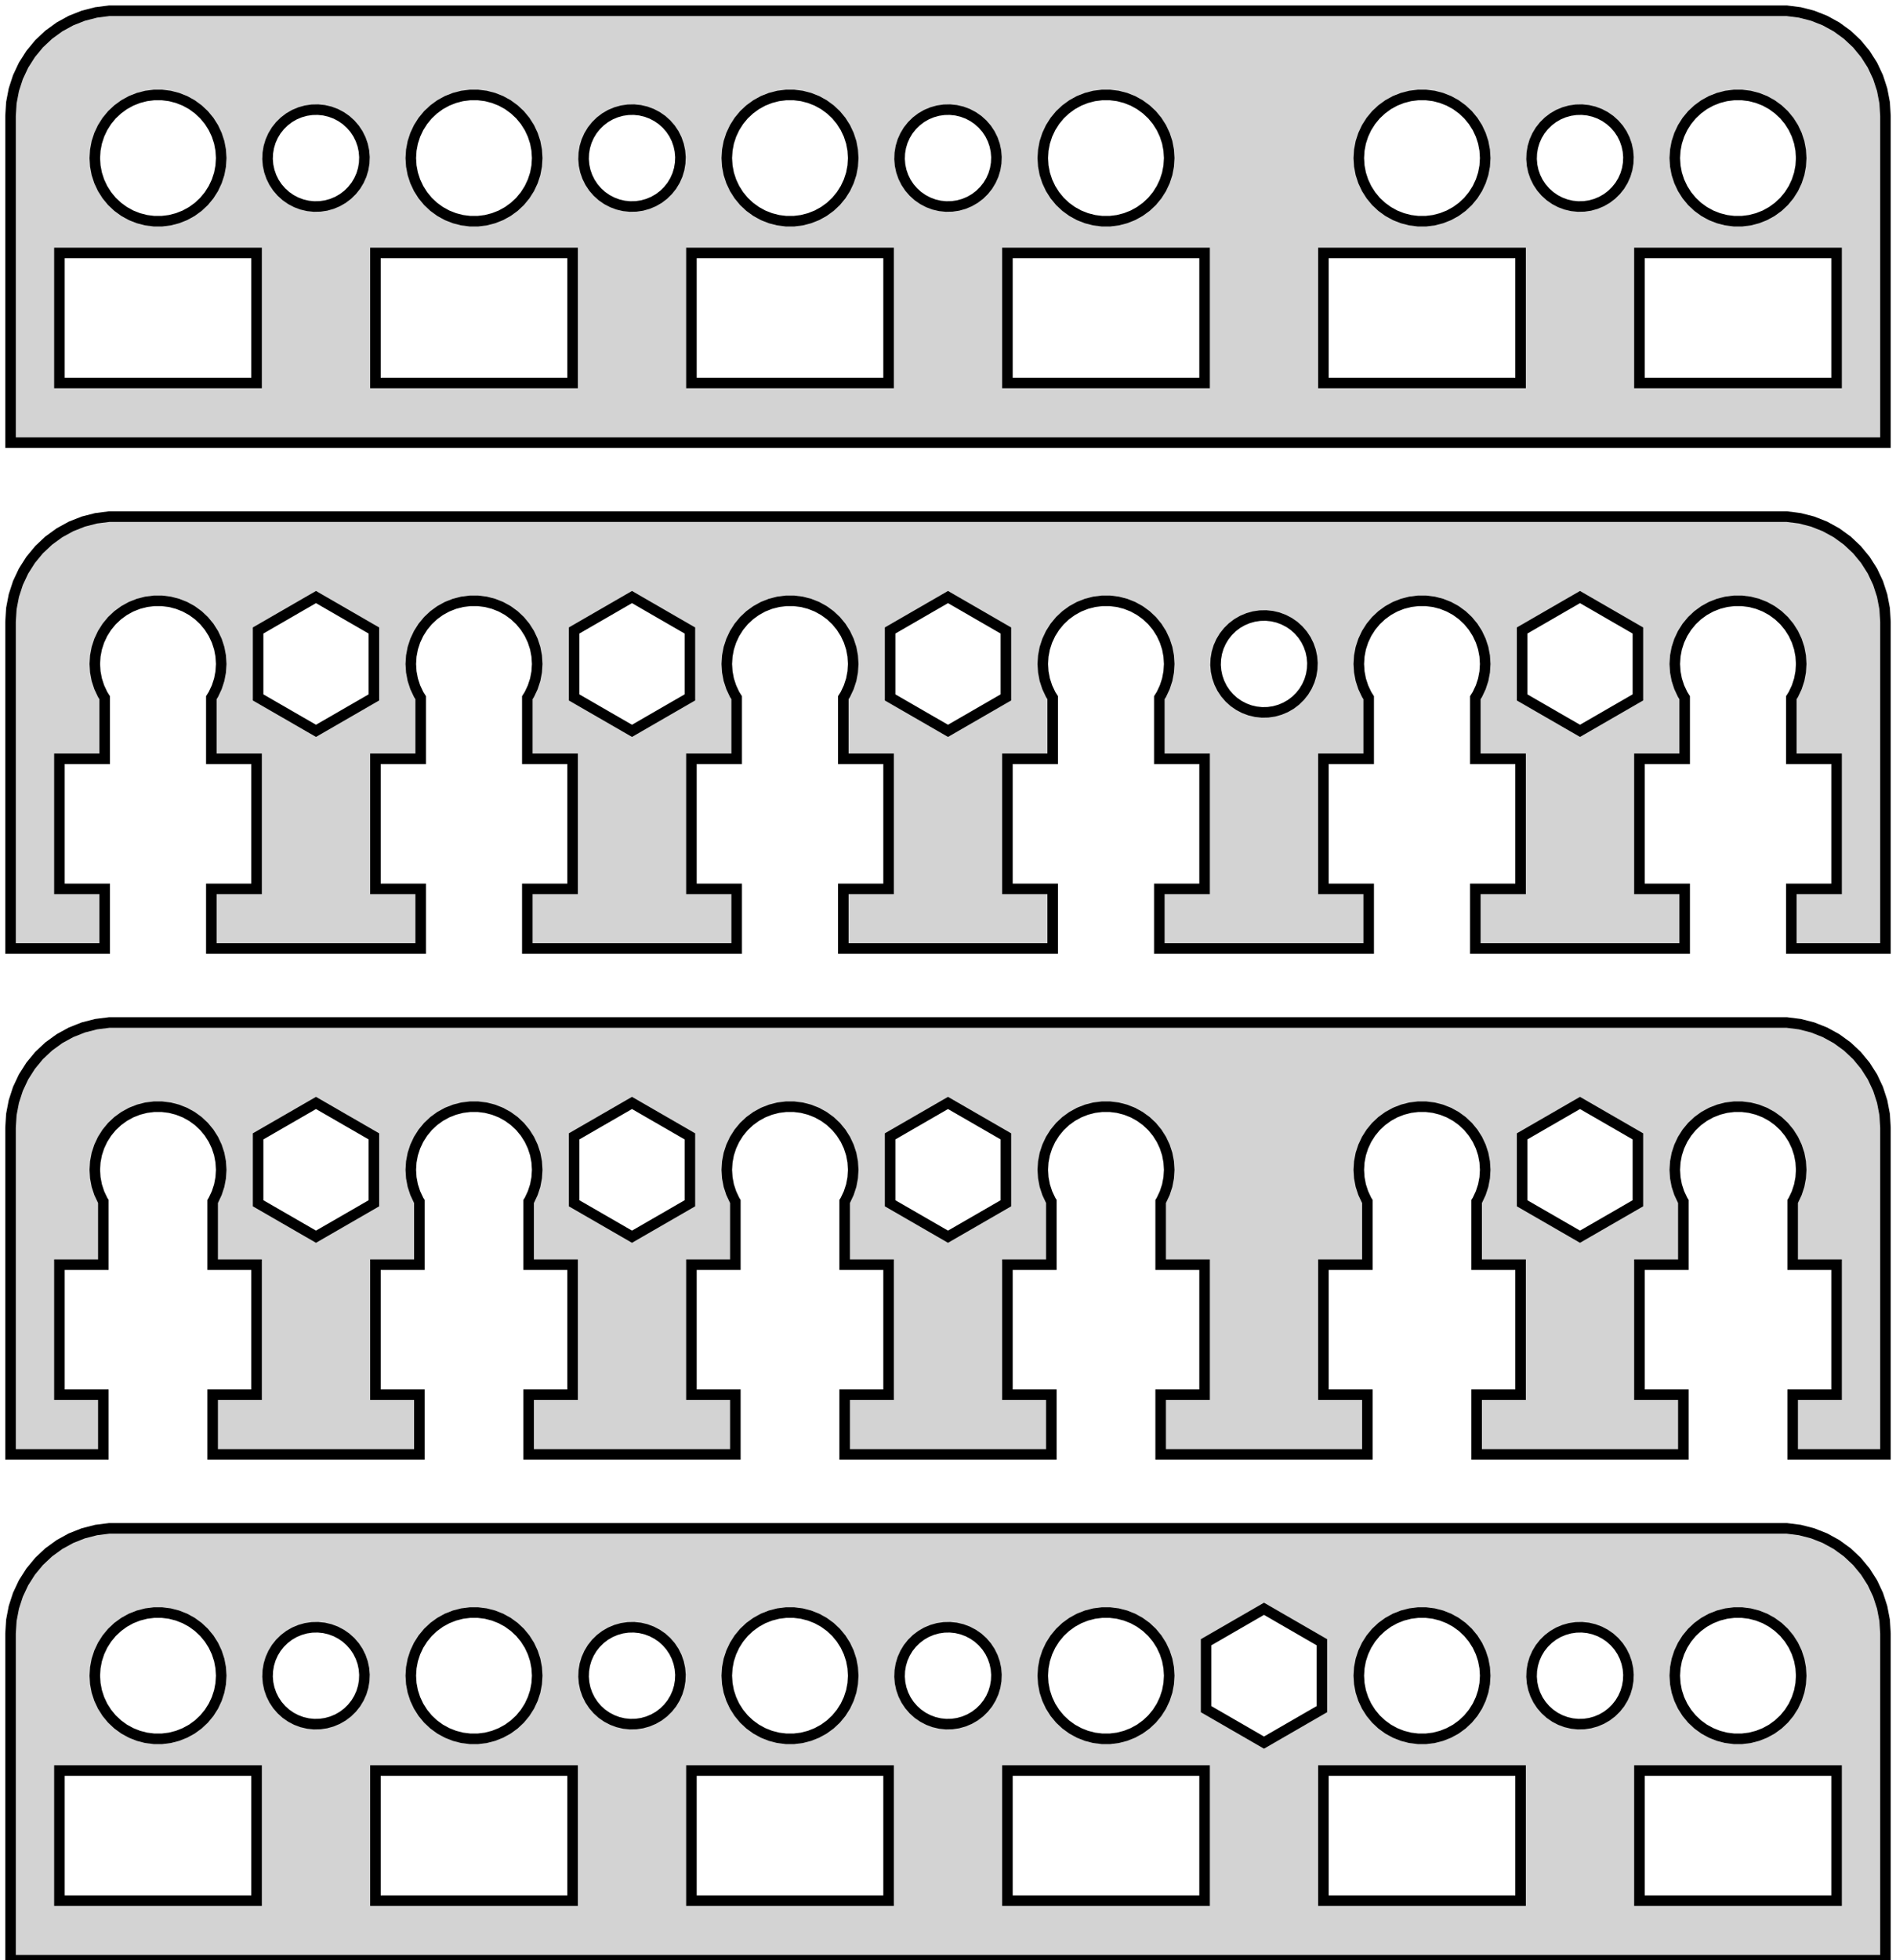 <?xml version="1.0" standalone="no"?>
<!DOCTYPE svg PUBLIC "-//W3C//DTD SVG 1.1//EN" "http://www.w3.org/Graphics/SVG/1.1/DTD/svg11.dtd">
<svg width="90mm" height="93mm" viewBox="-45 -93 90 93" xmlns="http://www.w3.org/2000/svg" version="1.1">
<title>OpenSCAD Model</title>
<path d="
M 44.5,-87.5 L 44.461,-88.127 L 44.343,-88.743 L 44.149,-89.341 L 43.882,-89.909 L 43.545,-90.439
 L 43.145,-90.923 L 42.687,-91.353 L 42.179,-91.722 L 41.629,-92.024 L 41.045,-92.255 L 40.437,-92.411
 L 39.814,-92.49 L -39.814,-92.49 L -40.437,-92.411 L -41.045,-92.255 L -41.629,-92.024 L -42.179,-91.722
 L -42.687,-91.353 L -43.145,-90.923 L -43.545,-90.439 L -43.882,-89.909 L -44.149,-89.341 L -44.343,-88.743
 L -44.461,-88.127 L -44.5,-87.5 L -44.5,-72 L 44.5,-72 z
M 7.312,-82.506 L 6.938,-82.553 L 6.573,-82.647 L 6.223,-82.785 L 5.893,-82.967 L 5.588,-83.188
 L 5.313,-83.446 L 5.073,-83.737 L 4.871,-84.055 L 4.711,-84.396 L 4.594,-84.754 L 4.524,-85.124
 L 4.5,-85.5 L 4.524,-85.876 L 4.594,-86.246 L 4.711,-86.604 L 4.871,-86.945 L 5.073,-87.263
 L 5.313,-87.554 L 5.588,-87.811 L 5.893,-88.033 L 6.223,-88.215 L 6.573,-88.353 L 6.938,-88.447
 L 7.312,-88.494 L 7.688,-88.494 L 8.062,-88.447 L 8.427,-88.353 L 8.777,-88.215 L 9.107,-88.033
 L 9.412,-87.811 L 9.687,-87.554 L 9.927,-87.263 L 10.129,-86.945 L 10.289,-86.604 L 10.406,-86.246
 L 10.476,-85.876 L 10.5,-85.5 L 10.476,-85.124 L 10.406,-84.754 L 10.289,-84.396 L 10.129,-84.055
 L 9.927,-83.737 L 9.687,-83.446 L 9.412,-83.188 L 9.107,-82.967 L 8.777,-82.785 L 8.427,-82.647
 L 8.062,-82.553 L 7.688,-82.506 z
M 22.312,-82.506 L 21.938,-82.553 L 21.573,-82.647 L 21.223,-82.785 L 20.892,-82.967 L 20.588,-83.188
 L 20.313,-83.446 L 20.073,-83.737 L 19.871,-84.055 L 19.711,-84.396 L 19.594,-84.754 L 19.524,-85.124
 L 19.5,-85.5 L 19.524,-85.876 L 19.594,-86.246 L 19.711,-86.604 L 19.871,-86.945 L 20.073,-87.263
 L 20.313,-87.554 L 20.588,-87.811 L 20.892,-88.033 L 21.223,-88.215 L 21.573,-88.353 L 21.938,-88.447
 L 22.312,-88.494 L 22.688,-88.494 L 23.062,-88.447 L 23.427,-88.353 L 23.777,-88.215 L 24.108,-88.033
 L 24.412,-87.811 L 24.687,-87.554 L 24.927,-87.263 L 25.129,-86.945 L 25.289,-86.604 L 25.406,-86.246
 L 25.476,-85.876 L 25.5,-85.5 L 25.476,-85.124 L 25.406,-84.754 L 25.289,-84.396 L 25.129,-84.055
 L 24.927,-83.737 L 24.687,-83.446 L 24.412,-83.188 L 24.108,-82.967 L 23.777,-82.785 L 23.427,-82.647
 L 23.062,-82.553 L 22.688,-82.506 z
M -7.688,-82.506 L -8.062,-82.553 L -8.427,-82.647 L -8.777,-82.785 L -9.107,-82.967 L -9.412,-83.188
 L -9.687,-83.446 L -9.927,-83.737 L -10.129,-84.055 L -10.289,-84.396 L -10.406,-84.754 L -10.476,-85.124
 L -10.5,-85.5 L -10.476,-85.876 L -10.406,-86.246 L -10.289,-86.604 L -10.129,-86.945 L -9.927,-87.263
 L -9.687,-87.554 L -9.412,-87.811 L -9.107,-88.033 L -8.777,-88.215 L -8.427,-88.353 L -8.062,-88.447
 L -7.688,-88.494 L -7.312,-88.494 L -6.938,-88.447 L -6.573,-88.353 L -6.223,-88.215 L -5.893,-88.033
 L -5.588,-87.811 L -5.313,-87.554 L -5.073,-87.263 L -4.871,-86.945 L -4.711,-86.604 L -4.594,-86.246
 L -4.524,-85.876 L -4.5,-85.5 L -4.524,-85.124 L -4.594,-84.754 L -4.711,-84.396 L -4.871,-84.055
 L -5.073,-83.737 L -5.313,-83.446 L -5.588,-83.188 L -5.893,-82.967 L -6.223,-82.785 L -6.573,-82.647
 L -6.938,-82.553 L -7.312,-82.506 z
M 37.312,-82.506 L 36.938,-82.553 L 36.573,-82.647 L 36.223,-82.785 L 35.892,-82.967 L 35.588,-83.188
 L 35.313,-83.446 L 35.073,-83.737 L 34.871,-84.055 L 34.711,-84.396 L 34.594,-84.754 L 34.524,-85.124
 L 34.5,-85.5 L 34.524,-85.876 L 34.594,-86.246 L 34.711,-86.604 L 34.871,-86.945 L 35.073,-87.263
 L 35.313,-87.554 L 35.588,-87.811 L 35.892,-88.033 L 36.223,-88.215 L 36.573,-88.353 L 36.938,-88.447
 L 37.312,-88.494 L 37.688,-88.494 L 38.062,-88.447 L 38.427,-88.353 L 38.777,-88.215 L 39.108,-88.033
 L 39.412,-87.811 L 39.687,-87.554 L 39.927,-87.263 L 40.129,-86.945 L 40.289,-86.604 L 40.406,-86.246
 L 40.476,-85.876 L 40.5,-85.5 L 40.476,-85.124 L 40.406,-84.754 L 40.289,-84.396 L 40.129,-84.055
 L 39.927,-83.737 L 39.687,-83.446 L 39.412,-83.188 L 39.108,-82.967 L 38.777,-82.785 L 38.427,-82.647
 L 38.062,-82.553 L 37.688,-82.506 z
M -37.688,-82.506 L -38.062,-82.553 L -38.427,-82.647 L -38.777,-82.785 L -39.108,-82.967 L -39.412,-83.188
 L -39.687,-83.446 L -39.927,-83.737 L -40.129,-84.055 L -40.289,-84.396 L -40.406,-84.754 L -40.476,-85.124
 L -40.5,-85.5 L -40.476,-85.876 L -40.406,-86.246 L -40.289,-86.604 L -40.129,-86.945 L -39.927,-87.263
 L -39.687,-87.554 L -39.412,-87.811 L -39.108,-88.033 L -38.777,-88.215 L -38.427,-88.353 L -38.062,-88.447
 L -37.688,-88.494 L -37.312,-88.494 L -36.938,-88.447 L -36.573,-88.353 L -36.223,-88.215 L -35.892,-88.033
 L -35.588,-87.811 L -35.313,-87.554 L -35.073,-87.263 L -34.871,-86.945 L -34.711,-86.604 L -34.594,-86.246
 L -34.524,-85.876 L -34.5,-85.5 L -34.524,-85.124 L -34.594,-84.754 L -34.711,-84.396 L -34.871,-84.055
 L -35.073,-83.737 L -35.313,-83.446 L -35.588,-83.188 L -35.892,-82.967 L -36.223,-82.785 L -36.573,-82.647
 L -36.938,-82.553 L -37.312,-82.506 z
M -22.688,-82.506 L -23.062,-82.553 L -23.427,-82.647 L -23.777,-82.785 L -24.108,-82.967 L -24.412,-83.188
 L -24.687,-83.446 L -24.927,-83.737 L -25.129,-84.055 L -25.289,-84.396 L -25.406,-84.754 L -25.476,-85.124
 L -25.5,-85.5 L -25.476,-85.876 L -25.406,-86.246 L -25.289,-86.604 L -25.129,-86.945 L -24.927,-87.263
 L -24.687,-87.554 L -24.412,-87.811 L -24.108,-88.033 L -23.777,-88.215 L -23.427,-88.353 L -23.062,-88.447
 L -22.688,-88.494 L -22.312,-88.494 L -21.938,-88.447 L -21.573,-88.353 L -21.223,-88.215 L -20.892,-88.033
 L -20.588,-87.811 L -20.313,-87.554 L -20.073,-87.263 L -19.871,-86.945 L -19.711,-86.604 L -19.594,-86.246
 L -19.524,-85.876 L -19.5,-85.5 L -19.524,-85.124 L -19.594,-84.754 L -19.711,-84.396 L -19.871,-84.055
 L -20.073,-83.737 L -20.313,-83.446 L -20.588,-83.188 L -20.892,-82.967 L -21.223,-82.785 L -21.573,-82.647
 L -21.938,-82.553 L -22.312,-82.506 z
M -0.384,-83.232 L -0.665,-83.298 L -0.935,-83.399 L -1.191,-83.533 L -1.429,-83.698 L -1.643,-83.891
 L -1.832,-84.109 L -1.992,-84.35 L -2.12,-84.609 L -2.215,-84.882 L -2.275,-85.164 L -2.299,-85.452
 L -2.287,-85.74 L -2.239,-86.025 L -2.156,-86.302 L -2.038,-86.566 L -1.889,-86.813 L -1.709,-87.039
 L -1.503,-87.241 L -1.273,-87.416 L -1.023,-87.56 L -0.756,-87.672 L -0.478,-87.75 L -0.192,-87.792
 L 0.096,-87.798 L 0.384,-87.768 L 0.665,-87.702 L 0.935,-87.601 L 1.191,-87.467 L 1.429,-87.302
 L 1.643,-87.109 L 1.832,-86.891 L 1.992,-86.65 L 2.12,-86.391 L 2.215,-86.118 L 2.275,-85.836
 L 2.299,-85.548 L 2.287,-85.26 L 2.239,-84.975 L 2.156,-84.698 L 2.038,-84.434 L 1.889,-84.187
 L 1.709,-83.961 L 1.503,-83.759 L 1.273,-83.584 L 1.023,-83.44 L 0.756,-83.328 L 0.478,-83.25
 L 0.192,-83.208 L -0.096,-83.202 z
M -30.384,-83.232 L -30.665,-83.298 L -30.936,-83.399 L -31.192,-83.533 L -31.429,-83.698 L -31.643,-83.891
 L -31.832,-84.109 L -31.992,-84.35 L -32.12,-84.609 L -32.215,-84.882 L -32.275,-85.164 L -32.3,-85.452
 L -32.287,-85.74 L -32.239,-86.025 L -32.156,-86.302 L -32.038,-86.566 L -31.889,-86.813 L -31.709,-87.039
 L -31.503,-87.241 L -31.273,-87.416 L -31.023,-87.56 L -30.756,-87.672 L -30.478,-87.75 L -30.192,-87.792
 L -29.904,-87.798 L -29.616,-87.768 L -29.335,-87.702 L -29.064,-87.601 L -28.808,-87.467 L -28.571,-87.302
 L -28.357,-87.109 L -28.168,-86.891 L -28.008,-86.65 L -27.88,-86.391 L -27.785,-86.118 L -27.725,-85.836
 L -27.701,-85.548 L -27.713,-85.26 L -27.761,-84.975 L -27.844,-84.698 L -27.962,-84.434 L -28.111,-84.187
 L -28.291,-83.961 L -28.497,-83.759 L -28.727,-83.584 L -28.977,-83.44 L -29.244,-83.328 L -29.522,-83.25
 L -29.808,-83.208 L -30.096,-83.202 z
M -15.384,-83.232 L -15.665,-83.298 L -15.935,-83.399 L -16.192,-83.533 L -16.429,-83.698 L -16.643,-83.891
 L -16.832,-84.109 L -16.992,-84.35 L -17.12,-84.609 L -17.215,-84.882 L -17.275,-85.164 L -17.299,-85.452
 L -17.287,-85.74 L -17.239,-86.025 L -17.156,-86.302 L -17.038,-86.566 L -16.889,-86.813 L -16.709,-87.039
 L -16.503,-87.241 L -16.273,-87.416 L -16.023,-87.56 L -15.756,-87.672 L -15.478,-87.75 L -15.192,-87.792
 L -14.904,-87.798 L -14.616,-87.768 L -14.335,-87.702 L -14.065,-87.601 L -13.809,-87.467 L -13.571,-87.302
 L -13.357,-87.109 L -13.168,-86.891 L -13.008,-86.65 L -12.88,-86.391 L -12.785,-86.118 L -12.725,-85.836
 L -12.7,-85.548 L -12.713,-85.26 L -12.761,-84.975 L -12.844,-84.698 L -12.962,-84.434 L -13.111,-84.187
 L -13.291,-83.961 L -13.497,-83.759 L -13.727,-83.584 L -13.977,-83.44 L -14.244,-83.328 L -14.522,-83.25
 L -14.807,-83.208 L -15.096,-83.202 z
M 29.616,-83.232 L 29.335,-83.298 L 29.064,-83.399 L 28.808,-83.533 L 28.571,-83.698 L 28.357,-83.891
 L 28.168,-84.109 L 28.008,-84.35 L 27.88,-84.609 L 27.785,-84.882 L 27.725,-85.164 L 27.701,-85.452
 L 27.713,-85.74 L 27.761,-86.025 L 27.844,-86.302 L 27.962,-86.566 L 28.111,-86.813 L 28.291,-87.039
 L 28.497,-87.241 L 28.727,-87.416 L 28.977,-87.56 L 29.244,-87.672 L 29.522,-87.75 L 29.808,-87.792
 L 30.096,-87.798 L 30.384,-87.768 L 30.665,-87.702 L 30.936,-87.601 L 31.192,-87.467 L 31.429,-87.302
 L 31.643,-87.109 L 31.832,-86.891 L 31.992,-86.65 L 32.12,-86.391 L 32.215,-86.118 L 32.275,-85.836
 L 32.3,-85.548 L 32.287,-85.26 L 32.239,-84.975 L 32.156,-84.698 L 32.038,-84.434 L 31.889,-84.187
 L 31.709,-83.961 L 31.503,-83.759 L 31.273,-83.584 L 31.023,-83.44 L 30.756,-83.328 L 30.478,-83.25
 L 30.192,-83.208 L 29.904,-83.202 z
M 2.821,-74.83 L 2.821,-81 L 12.179,-81 L 12.179,-74.83 z
M 32.821,-74.83 L 32.821,-81 L 42.179,-81 L 42.179,-74.83 z
M 17.821,-74.83 L 17.821,-81 L 27.179,-81 L 27.179,-74.83 z
M -42.179,-74.83 L -42.179,-81 L -32.821,-81 L -32.821,-74.83 z
M -12.179,-74.83 L -12.179,-81 L -2.821,-81 L -2.821,-74.83 z
M -27.179,-74.83 L -27.179,-81 L -17.821,-81 L -17.821,-74.83 z
M -40.031,-50.83 L -42.179,-50.83 L -42.179,-57 L -40.031,-57 L -40.031,-59.9 L -40.129,-60.055
 L -40.289,-60.396 L -40.406,-60.754 L -40.476,-61.124 L -40.5,-61.5 L -40.476,-61.876 L -40.406,-62.246
 L -40.289,-62.604 L -40.129,-62.945 L -39.927,-63.263 L -39.687,-63.554 L -39.412,-63.812 L -39.108,-64.033
 L -38.777,-64.215 L -38.427,-64.353 L -38.062,-64.447 L -37.688,-64.494 L -37.312,-64.494 L -36.938,-64.447
 L -36.573,-64.353 L -36.223,-64.215 L -35.892,-64.033 L -35.588,-63.812 L -35.313,-63.554 L -35.073,-63.263
 L -34.871,-62.945 L -34.711,-62.604 L -34.594,-62.246 L -34.524,-61.876 L -34.5,-61.5 L -34.524,-61.124
 L -34.594,-60.754 L -34.711,-60.396 L -34.871,-60.055 L -34.969,-59.9 L -34.969,-57 L -32.821,-57
 L -32.821,-50.83 L -34.969,-50.83 L -34.969,-48 L -25.031,-48 L -25.031,-50.83 L -27.179,-50.83
 L -27.179,-57 L -25.031,-57 L -25.031,-59.9 L -25.129,-60.055 L -25.289,-60.396 L -25.406,-60.754
 L -25.476,-61.124 L -25.5,-61.5 L -25.476,-61.876 L -25.406,-62.246 L -25.289,-62.604 L -25.129,-62.945
 L -24.927,-63.263 L -24.687,-63.554 L -24.412,-63.812 L -24.108,-64.033 L -23.777,-64.215 L -23.427,-64.353
 L -23.062,-64.447 L -22.688,-64.494 L -22.312,-64.494 L -21.938,-64.447 L -21.573,-64.353 L -21.223,-64.215
 L -20.892,-64.033 L -20.588,-63.812 L -20.313,-63.554 L -20.073,-63.263 L -19.871,-62.945 L -19.711,-62.604
 L -19.594,-62.246 L -19.524,-61.876 L -19.5,-61.5 L -19.524,-61.124 L -19.594,-60.754 L -19.711,-60.396
 L -19.871,-60.055 L -19.969,-59.9 L -19.969,-57 L -17.821,-57 L -17.821,-50.83 L -19.969,-50.83
 L -19.969,-48 L -10.031,-48 L -10.031,-50.83 L -12.179,-50.83 L -12.179,-57 L -10.031,-57
 L -10.031,-59.9 L -10.129,-60.055 L -10.289,-60.396 L -10.406,-60.754 L -10.476,-61.124 L -10.5,-61.5
 L -10.476,-61.876 L -10.406,-62.246 L -10.289,-62.604 L -10.129,-62.945 L -9.927,-63.263 L -9.687,-63.554
 L -9.412,-63.812 L -9.107,-64.033 L -8.777,-64.215 L -8.427,-64.353 L -8.062,-64.447 L -7.688,-64.494
 L -7.312,-64.494 L -6.938,-64.447 L -6.573,-64.353 L -6.223,-64.215 L -5.893,-64.033 L -5.588,-63.812
 L -5.313,-63.554 L -5.073,-63.263 L -4.871,-62.945 L -4.711,-62.604 L -4.594,-62.246 L -4.524,-61.876
 L -4.5,-61.5 L -4.524,-61.124 L -4.594,-60.754 L -4.711,-60.396 L -4.871,-60.055 L -4.969,-59.9
 L -4.969,-57 L -2.821,-57 L -2.821,-50.83 L -4.969,-50.83 L -4.969,-48 L 4.969,-48
 L 4.969,-50.83 L 2.821,-50.83 L 2.821,-57 L 4.969,-57 L 4.969,-59.9 L 4.871,-60.055
 L 4.711,-60.396 L 4.594,-60.754 L 4.524,-61.124 L 4.5,-61.5 L 4.524,-61.876 L 4.594,-62.246
 L 4.711,-62.604 L 4.871,-62.945 L 5.073,-63.263 L 5.313,-63.554 L 5.588,-63.812 L 5.893,-64.033
 L 6.223,-64.215 L 6.573,-64.353 L 6.938,-64.447 L 7.312,-64.494 L 7.688,-64.494 L 8.062,-64.447
 L 8.427,-64.353 L 8.777,-64.215 L 9.107,-64.033 L 9.412,-63.812 L 9.687,-63.554 L 9.927,-63.263
 L 10.129,-62.945 L 10.289,-62.604 L 10.406,-62.246 L 10.476,-61.876 L 10.5,-61.5 L 10.476,-61.124
 L 10.406,-60.754 L 10.289,-60.396 L 10.129,-60.055 L 10.031,-59.9 L 10.031,-57 L 12.179,-57
 L 12.179,-50.83 L 10.031,-50.83 L 10.031,-48 L 19.969,-48 L 19.969,-50.83 L 17.821,-50.83
 L 17.821,-57 L 19.969,-57 L 19.969,-59.9 L 19.871,-60.055 L 19.711,-60.396 L 19.594,-60.754
 L 19.524,-61.124 L 19.5,-61.5 L 19.524,-61.876 L 19.594,-62.246 L 19.711,-62.604 L 19.871,-62.945
 L 20.073,-63.263 L 20.313,-63.554 L 20.588,-63.812 L 20.892,-64.033 L 21.223,-64.215 L 21.573,-64.353
 L 21.938,-64.447 L 22.312,-64.494 L 22.688,-64.494 L 23.062,-64.447 L 23.427,-64.353 L 23.777,-64.215
 L 24.108,-64.033 L 24.412,-63.812 L 24.687,-63.554 L 24.927,-63.263 L 25.129,-62.945 L 25.289,-62.604
 L 25.406,-62.246 L 25.476,-61.876 L 25.5,-61.5 L 25.476,-61.124 L 25.406,-60.754 L 25.289,-60.396
 L 25.129,-60.055 L 25.031,-59.9 L 25.031,-57 L 27.179,-57 L 27.179,-50.83 L 25.031,-50.83
 L 25.031,-48 L 34.969,-48 L 34.969,-50.83 L 32.821,-50.83 L 32.821,-57 L 34.969,-57
 L 34.969,-59.9 L 34.871,-60.055 L 34.711,-60.396 L 34.594,-60.754 L 34.524,-61.124 L 34.5,-61.5
 L 34.524,-61.876 L 34.594,-62.246 L 34.711,-62.604 L 34.871,-62.945 L 35.073,-63.263 L 35.313,-63.554
 L 35.588,-63.812 L 35.892,-64.033 L 36.223,-64.215 L 36.573,-64.353 L 36.938,-64.447 L 37.312,-64.494
 L 37.688,-64.494 L 38.062,-64.447 L 38.427,-64.353 L 38.777,-64.215 L 39.108,-64.033 L 39.412,-63.812
 L 39.687,-63.554 L 39.927,-63.263 L 40.129,-62.945 L 40.289,-62.604 L 40.406,-62.246 L 40.476,-61.876
 L 40.5,-61.5 L 40.476,-61.124 L 40.406,-60.754 L 40.289,-60.396 L 40.129,-60.055 L 40.031,-59.9
 L 40.031,-57 L 42.179,-57 L 42.179,-50.83 L 40.031,-50.83 L 40.031,-48 L 44.5,-48
 L 44.5,-63.5 L 44.461,-64.127 L 44.343,-64.743 L 44.149,-65.341 L 43.882,-65.909 L 43.545,-66.439
 L 43.145,-66.923 L 42.687,-67.353 L 42.179,-67.722 L 41.629,-68.024 L 41.045,-68.255 L 40.437,-68.411
 L 39.814,-68.49 L -39.814,-68.49 L -40.437,-68.411 L -41.045,-68.255 L -41.629,-68.024 L -42.179,-67.722
 L -42.687,-67.353 L -43.145,-66.923 L -43.545,-66.439 L -43.882,-65.909 L -44.149,-65.341 L -44.343,-64.743
 L -44.461,-64.127 L -44.5,-63.5 L -44.5,-48 L -40.031,-48 z
M -2.748,-59.913 L -2.748,-63.087 L 0,-64.674 L 2.748,-63.087 L 2.748,-59.913 L 0,-58.327
 z
M -32.748,-59.913 L -32.748,-63.087 L -30,-64.674 L -27.252,-63.087 L -27.252,-59.913 L -30,-58.327
 z
M -17.748,-59.913 L -17.748,-63.087 L -15,-64.674 L -12.252,-63.087 L -12.252,-59.913 L -15,-58.327
 z
M 27.252,-59.913 L 27.252,-63.087 L 30,-64.674 L 32.748,-63.087 L 32.748,-59.913 L 30,-58.327
 z
M 14.616,-59.232 L 14.335,-59.298 L 14.065,-59.399 L 13.809,-59.533 L 13.571,-59.697 L 13.357,-59.891
 L 13.168,-60.109 L 13.008,-60.35 L 12.88,-60.609 L 12.785,-60.882 L 12.725,-61.164 L 12.7,-61.452
 L 12.713,-61.74 L 12.761,-62.025 L 12.844,-62.302 L 12.962,-62.566 L 13.111,-62.813 L 13.291,-63.039
 L 13.497,-63.241 L 13.727,-63.416 L 13.977,-63.56 L 14.244,-63.672 L 14.522,-63.75 L 14.807,-63.792
 L 15.096,-63.798 L 15.384,-63.768 L 15.665,-63.702 L 15.935,-63.601 L 16.192,-63.467 L 16.429,-63.303
 L 16.643,-63.109 L 16.832,-62.891 L 16.992,-62.65 L 17.12,-62.391 L 17.215,-62.118 L 17.275,-61.836
 L 17.299,-61.548 L 17.287,-61.26 L 17.239,-60.975 L 17.156,-60.698 L 17.038,-60.434 L 16.889,-60.187
 L 16.709,-59.961 L 16.503,-59.759 L 16.273,-59.584 L 16.023,-59.44 L 15.756,-59.328 L 15.478,-59.25
 L 15.192,-59.208 L 14.904,-59.202 z
M -40.094,-26.83 L -42.179,-26.83 L -42.179,-33 L -40.094,-33 L -40.094,-36 L -40.129,-36.055
 L -40.289,-36.396 L -40.406,-36.754 L -40.476,-37.124 L -40.5,-37.5 L -40.476,-37.876 L -40.406,-38.246
 L -40.289,-38.604 L -40.129,-38.945 L -39.927,-39.263 L -39.687,-39.554 L -39.412,-39.812 L -39.108,-40.033
 L -38.777,-40.215 L -38.427,-40.353 L -38.062,-40.447 L -37.688,-40.494 L -37.312,-40.494 L -36.938,-40.447
 L -36.573,-40.353 L -36.223,-40.215 L -35.892,-40.033 L -35.588,-39.812 L -35.313,-39.554 L -35.073,-39.263
 L -34.871,-38.945 L -34.711,-38.604 L -34.594,-38.246 L -34.524,-37.876 L -34.5,-37.5 L -34.524,-37.124
 L -34.594,-36.754 L -34.711,-36.396 L -34.871,-36.055 L -34.906,-36 L -34.906,-33 L -32.821,-33
 L -32.821,-26.83 L -34.906,-26.83 L -34.906,-24 L -25.094,-24 L -25.094,-26.83 L -27.179,-26.83
 L -27.179,-33 L -25.094,-33 L -25.094,-36 L -25.129,-36.055 L -25.289,-36.396 L -25.406,-36.754
 L -25.476,-37.124 L -25.5,-37.5 L -25.476,-37.876 L -25.406,-38.246 L -25.289,-38.604 L -25.129,-38.945
 L -24.927,-39.263 L -24.687,-39.554 L -24.412,-39.812 L -24.108,-40.033 L -23.777,-40.215 L -23.427,-40.353
 L -23.062,-40.447 L -22.688,-40.494 L -22.312,-40.494 L -21.938,-40.447 L -21.573,-40.353 L -21.223,-40.215
 L -20.892,-40.033 L -20.588,-39.812 L -20.313,-39.554 L -20.073,-39.263 L -19.871,-38.945 L -19.711,-38.604
 L -19.594,-38.246 L -19.524,-37.876 L -19.5,-37.5 L -19.524,-37.124 L -19.594,-36.754 L -19.711,-36.396
 L -19.871,-36.055 L -19.906,-36 L -19.906,-33 L -17.821,-33 L -17.821,-26.83 L -19.906,-26.83
 L -19.906,-24 L -10.094,-24 L -10.094,-26.83 L -12.179,-26.83 L -12.179,-33 L -10.094,-33
 L -10.094,-36 L -10.129,-36.055 L -10.289,-36.396 L -10.406,-36.754 L -10.476,-37.124 L -10.5,-37.5
 L -10.476,-37.876 L -10.406,-38.246 L -10.289,-38.604 L -10.129,-38.945 L -9.927,-39.263 L -9.687,-39.554
 L -9.412,-39.812 L -9.107,-40.033 L -8.777,-40.215 L -8.427,-40.353 L -8.062,-40.447 L -7.688,-40.494
 L -7.312,-40.494 L -6.938,-40.447 L -6.573,-40.353 L -6.223,-40.215 L -5.893,-40.033 L -5.588,-39.812
 L -5.313,-39.554 L -5.073,-39.263 L -4.871,-38.945 L -4.711,-38.604 L -4.594,-38.246 L -4.524,-37.876
 L -4.5,-37.5 L -4.524,-37.124 L -4.594,-36.754 L -4.711,-36.396 L -4.871,-36.055 L -4.906,-36
 L -4.906,-33 L -2.821,-33 L -2.821,-26.83 L -4.906,-26.83 L -4.906,-24 L 4.906,-24
 L 4.906,-26.83 L 2.821,-26.83 L 2.821,-33 L 4.906,-33 L 4.906,-36 L 4.871,-36.055
 L 4.711,-36.396 L 4.594,-36.754 L 4.524,-37.124 L 4.5,-37.5 L 4.524,-37.876 L 4.594,-38.246
 L 4.711,-38.604 L 4.871,-38.945 L 5.073,-39.263 L 5.313,-39.554 L 5.588,-39.812 L 5.893,-40.033
 L 6.223,-40.215 L 6.573,-40.353 L 6.938,-40.447 L 7.312,-40.494 L 7.688,-40.494 L 8.062,-40.447
 L 8.427,-40.353 L 8.777,-40.215 L 9.107,-40.033 L 9.412,-39.812 L 9.687,-39.554 L 9.927,-39.263
 L 10.129,-38.945 L 10.289,-38.604 L 10.406,-38.246 L 10.476,-37.876 L 10.5,-37.5 L 10.476,-37.124
 L 10.406,-36.754 L 10.289,-36.396 L 10.129,-36.055 L 10.094,-36 L 10.094,-33 L 12.179,-33
 L 12.179,-26.83 L 10.094,-26.83 L 10.094,-24 L 19.906,-24 L 19.906,-26.83 L 17.821,-26.83
 L 17.821,-33 L 19.906,-33 L 19.906,-36 L 19.871,-36.055 L 19.711,-36.396 L 19.594,-36.754
 L 19.524,-37.124 L 19.5,-37.5 L 19.524,-37.876 L 19.594,-38.246 L 19.711,-38.604 L 19.871,-38.945
 L 20.073,-39.263 L 20.313,-39.554 L 20.588,-39.812 L 20.892,-40.033 L 21.223,-40.215 L 21.573,-40.353
 L 21.938,-40.447 L 22.312,-40.494 L 22.688,-40.494 L 23.062,-40.447 L 23.427,-40.353 L 23.777,-40.215
 L 24.108,-40.033 L 24.412,-39.812 L 24.687,-39.554 L 24.927,-39.263 L 25.129,-38.945 L 25.289,-38.604
 L 25.406,-38.246 L 25.476,-37.876 L 25.5,-37.5 L 25.476,-37.124 L 25.406,-36.754 L 25.289,-36.396
 L 25.129,-36.055 L 25.094,-36 L 25.094,-33 L 27.179,-33 L 27.179,-26.83 L 25.094,-26.83
 L 25.094,-24 L 34.906,-24 L 34.906,-26.83 L 32.821,-26.83 L 32.821,-33 L 34.906,-33
 L 34.906,-36 L 34.871,-36.055 L 34.711,-36.396 L 34.594,-36.754 L 34.524,-37.124 L 34.5,-37.5
 L 34.524,-37.876 L 34.594,-38.246 L 34.711,-38.604 L 34.871,-38.945 L 35.073,-39.263 L 35.313,-39.554
 L 35.588,-39.812 L 35.892,-40.033 L 36.223,-40.215 L 36.573,-40.353 L 36.938,-40.447 L 37.312,-40.494
 L 37.688,-40.494 L 38.062,-40.447 L 38.427,-40.353 L 38.777,-40.215 L 39.108,-40.033 L 39.412,-39.812
 L 39.687,-39.554 L 39.927,-39.263 L 40.129,-38.945 L 40.289,-38.604 L 40.406,-38.246 L 40.476,-37.876
 L 40.5,-37.5 L 40.476,-37.124 L 40.406,-36.754 L 40.289,-36.396 L 40.129,-36.055 L 40.094,-36
 L 40.094,-33 L 42.179,-33 L 42.179,-26.83 L 40.094,-26.83 L 40.094,-24 L 44.5,-24
 L 44.5,-39.5 L 44.461,-40.127 L 44.343,-40.743 L 44.149,-41.341 L 43.882,-41.909 L 43.545,-42.439
 L 43.145,-42.923 L 42.687,-43.353 L 42.179,-43.722 L 41.629,-44.024 L 41.045,-44.255 L 40.437,-44.411
 L 39.814,-44.49 L -39.814,-44.49 L -40.437,-44.411 L -41.045,-44.255 L -41.629,-44.024 L -42.179,-43.722
 L -42.687,-43.353 L -43.145,-42.923 L -43.545,-42.439 L -43.882,-41.909 L -44.149,-41.341 L -44.343,-40.743
 L -44.461,-40.127 L -44.5,-39.5 L -44.5,-24 L -40.094,-24 z
M -32.748,-35.913 L -32.748,-39.087 L -30,-40.673 L -27.252,-39.087 L -27.252,-35.913 L -30,-34.327
 z
M -17.748,-35.913 L -17.748,-39.087 L -15,-40.673 L -12.252,-39.087 L -12.252,-35.913 L -15,-34.327
 z
M -2.748,-35.913 L -2.748,-39.087 L 0,-40.673 L 2.748,-39.087 L 2.748,-35.913 L 0,-34.327
 z
M 27.252,-35.913 L 27.252,-39.087 L 30,-40.673 L 32.748,-39.087 L 32.748,-35.913 L 30,-34.327
 z
M 44.5,-15.5 L 44.461,-16.127 L 44.343,-16.743 L 44.149,-17.341 L 43.882,-17.909 L 43.545,-18.439
 L 43.145,-18.923 L 42.687,-19.353 L 42.179,-19.722 L 41.629,-20.024 L 41.045,-20.255 L 40.437,-20.411
 L 39.814,-20.49 L -39.814,-20.49 L -40.437,-20.411 L -41.045,-20.255 L -41.629,-20.024 L -42.179,-19.722
 L -42.687,-19.353 L -43.145,-18.923 L -43.545,-18.439 L -43.882,-17.909 L -44.149,-17.341 L -44.343,-16.743
 L -44.461,-16.127 L -44.5,-15.5 L -44.5,-0 L 44.5,-0 z
M 12.252,-11.913 L 12.252,-15.087 L 15,-16.674 L 17.748,-15.087 L 17.748,-11.913 L 15,-10.326
 z
M 7.312,-10.506 L 6.938,-10.553 L 6.573,-10.647 L 6.223,-10.786 L 5.893,-10.967 L 5.588,-11.188
 L 5.313,-11.446 L 5.073,-11.737 L 4.871,-12.055 L 4.711,-12.396 L 4.594,-12.754 L 4.524,-13.124
 L 4.5,-13.5 L 4.524,-13.876 L 4.594,-14.246 L 4.711,-14.604 L 4.871,-14.945 L 5.073,-15.263
 L 5.313,-15.554 L 5.588,-15.812 L 5.893,-16.033 L 6.223,-16.215 L 6.573,-16.353 L 6.938,-16.447
 L 7.312,-16.494 L 7.688,-16.494 L 8.062,-16.447 L 8.427,-16.353 L 8.777,-16.215 L 9.107,-16.033
 L 9.412,-15.812 L 9.687,-15.554 L 9.927,-15.263 L 10.129,-14.945 L 10.289,-14.604 L 10.406,-14.246
 L 10.476,-13.876 L 10.5,-13.5 L 10.476,-13.124 L 10.406,-12.754 L 10.289,-12.396 L 10.129,-12.055
 L 9.927,-11.737 L 9.687,-11.446 L 9.412,-11.188 L 9.107,-10.967 L 8.777,-10.786 L 8.427,-10.647
 L 8.062,-10.553 L 7.688,-10.506 z
M 37.312,-10.506 L 36.938,-10.553 L 36.573,-10.647 L 36.223,-10.786 L 35.892,-10.967 L 35.588,-11.188
 L 35.313,-11.446 L 35.073,-11.737 L 34.871,-12.055 L 34.711,-12.396 L 34.594,-12.754 L 34.524,-13.124
 L 34.5,-13.5 L 34.524,-13.876 L 34.594,-14.246 L 34.711,-14.604 L 34.871,-14.945 L 35.073,-15.263
 L 35.313,-15.554 L 35.588,-15.812 L 35.892,-16.033 L 36.223,-16.215 L 36.573,-16.353 L 36.938,-16.447
 L 37.312,-16.494 L 37.688,-16.494 L 38.062,-16.447 L 38.427,-16.353 L 38.777,-16.215 L 39.108,-16.033
 L 39.412,-15.812 L 39.687,-15.554 L 39.927,-15.263 L 40.129,-14.945 L 40.289,-14.604 L 40.406,-14.246
 L 40.476,-13.876 L 40.5,-13.5 L 40.476,-13.124 L 40.406,-12.754 L 40.289,-12.396 L 40.129,-12.055
 L 39.927,-11.737 L 39.687,-11.446 L 39.412,-11.188 L 39.108,-10.967 L 38.777,-10.786 L 38.427,-10.647
 L 38.062,-10.553 L 37.688,-10.506 z
M -37.688,-10.506 L -38.062,-10.553 L -38.427,-10.647 L -38.777,-10.786 L -39.108,-10.967 L -39.412,-11.188
 L -39.687,-11.446 L -39.927,-11.737 L -40.129,-12.055 L -40.289,-12.396 L -40.406,-12.754 L -40.476,-13.124
 L -40.5,-13.5 L -40.476,-13.876 L -40.406,-14.246 L -40.289,-14.604 L -40.129,-14.945 L -39.927,-15.263
 L -39.687,-15.554 L -39.412,-15.812 L -39.108,-16.033 L -38.777,-16.215 L -38.427,-16.353 L -38.062,-16.447
 L -37.688,-16.494 L -37.312,-16.494 L -36.938,-16.447 L -36.573,-16.353 L -36.223,-16.215 L -35.892,-16.033
 L -35.588,-15.812 L -35.313,-15.554 L -35.073,-15.263 L -34.871,-14.945 L -34.711,-14.604 L -34.594,-14.246
 L -34.524,-13.876 L -34.5,-13.5 L -34.524,-13.124 L -34.594,-12.754 L -34.711,-12.396 L -34.871,-12.055
 L -35.073,-11.737 L -35.313,-11.446 L -35.588,-11.188 L -35.892,-10.967 L -36.223,-10.786 L -36.573,-10.647
 L -36.938,-10.553 L -37.312,-10.506 z
M -22.688,-10.506 L -23.062,-10.553 L -23.427,-10.647 L -23.777,-10.786 L -24.108,-10.967 L -24.412,-11.188
 L -24.687,-11.446 L -24.927,-11.737 L -25.129,-12.055 L -25.289,-12.396 L -25.406,-12.754 L -25.476,-13.124
 L -25.5,-13.5 L -25.476,-13.876 L -25.406,-14.246 L -25.289,-14.604 L -25.129,-14.945 L -24.927,-15.263
 L -24.687,-15.554 L -24.412,-15.812 L -24.108,-16.033 L -23.777,-16.215 L -23.427,-16.353 L -23.062,-16.447
 L -22.688,-16.494 L -22.312,-16.494 L -21.938,-16.447 L -21.573,-16.353 L -21.223,-16.215 L -20.892,-16.033
 L -20.588,-15.812 L -20.313,-15.554 L -20.073,-15.263 L -19.871,-14.945 L -19.711,-14.604 L -19.594,-14.246
 L -19.524,-13.876 L -19.5,-13.5 L -19.524,-13.124 L -19.594,-12.754 L -19.711,-12.396 L -19.871,-12.055
 L -20.073,-11.737 L -20.313,-11.446 L -20.588,-11.188 L -20.892,-10.967 L -21.223,-10.786 L -21.573,-10.647
 L -21.938,-10.553 L -22.312,-10.506 z
M -7.688,-10.506 L -8.062,-10.553 L -8.427,-10.647 L -8.777,-10.786 L -9.107,-10.967 L -9.412,-11.188
 L -9.687,-11.446 L -9.927,-11.737 L -10.129,-12.055 L -10.289,-12.396 L -10.406,-12.754 L -10.476,-13.124
 L -10.5,-13.5 L -10.476,-13.876 L -10.406,-14.246 L -10.289,-14.604 L -10.129,-14.945 L -9.927,-15.263
 L -9.687,-15.554 L -9.412,-15.812 L -9.107,-16.033 L -8.777,-16.215 L -8.427,-16.353 L -8.062,-16.447
 L -7.688,-16.494 L -7.312,-16.494 L -6.938,-16.447 L -6.573,-16.353 L -6.223,-16.215 L -5.893,-16.033
 L -5.588,-15.812 L -5.313,-15.554 L -5.073,-15.263 L -4.871,-14.945 L -4.711,-14.604 L -4.594,-14.246
 L -4.524,-13.876 L -4.5,-13.5 L -4.524,-13.124 L -4.594,-12.754 L -4.711,-12.396 L -4.871,-12.055
 L -5.073,-11.737 L -5.313,-11.446 L -5.588,-11.188 L -5.893,-10.967 L -6.223,-10.786 L -6.573,-10.647
 L -6.938,-10.553 L -7.312,-10.506 z
M 22.312,-10.506 L 21.938,-10.553 L 21.573,-10.647 L 21.223,-10.786 L 20.892,-10.967 L 20.588,-11.188
 L 20.313,-11.446 L 20.073,-11.737 L 19.871,-12.055 L 19.711,-12.396 L 19.594,-12.754 L 19.524,-13.124
 L 19.5,-13.5 L 19.524,-13.876 L 19.594,-14.246 L 19.711,-14.604 L 19.871,-14.945 L 20.073,-15.263
 L 20.313,-15.554 L 20.588,-15.812 L 20.892,-16.033 L 21.223,-16.215 L 21.573,-16.353 L 21.938,-16.447
 L 22.312,-16.494 L 22.688,-16.494 L 23.062,-16.447 L 23.427,-16.353 L 23.777,-16.215 L 24.108,-16.033
 L 24.412,-15.812 L 24.687,-15.554 L 24.927,-15.263 L 25.129,-14.945 L 25.289,-14.604 L 25.406,-14.246
 L 25.476,-13.876 L 25.5,-13.5 L 25.476,-13.124 L 25.406,-12.754 L 25.289,-12.396 L 25.129,-12.055
 L 24.927,-11.737 L 24.687,-11.446 L 24.412,-11.188 L 24.108,-10.967 L 23.777,-10.786 L 23.427,-10.647
 L 23.062,-10.553 L 22.688,-10.506 z
M -30.384,-11.232 L -30.665,-11.298 L -30.936,-11.399 L -31.192,-11.533 L -31.429,-11.697 L -31.643,-11.891
 L -31.832,-12.109 L -31.992,-12.35 L -32.12,-12.609 L -32.215,-12.882 L -32.275,-13.164 L -32.3,-13.452
 L -32.287,-13.74 L -32.239,-14.025 L -32.156,-14.302 L -32.038,-14.566 L -31.889,-14.813 L -31.709,-15.039
 L -31.503,-15.241 L -31.273,-15.416 L -31.023,-15.56 L -30.756,-15.672 L -30.478,-15.75 L -30.192,-15.792
 L -29.904,-15.798 L -29.616,-15.768 L -29.335,-15.702 L -29.064,-15.601 L -28.808,-15.467 L -28.571,-15.303
 L -28.357,-15.109 L -28.168,-14.891 L -28.008,-14.65 L -27.88,-14.391 L -27.785,-14.118 L -27.725,-13.836
 L -27.701,-13.548 L -27.713,-13.26 L -27.761,-12.975 L -27.844,-12.698 L -27.962,-12.434 L -28.111,-12.187
 L -28.291,-11.961 L -28.497,-11.759 L -28.727,-11.584 L -28.977,-11.44 L -29.244,-11.328 L -29.522,-11.25
 L -29.808,-11.208 L -30.096,-11.202 z
M -0.384,-11.232 L -0.665,-11.298 L -0.935,-11.399 L -1.191,-11.533 L -1.429,-11.697 L -1.643,-11.891
 L -1.832,-12.109 L -1.992,-12.35 L -2.12,-12.609 L -2.215,-12.882 L -2.275,-13.164 L -2.299,-13.452
 L -2.287,-13.74 L -2.239,-14.025 L -2.156,-14.302 L -2.038,-14.566 L -1.889,-14.813 L -1.709,-15.039
 L -1.503,-15.241 L -1.273,-15.416 L -1.023,-15.56 L -0.756,-15.672 L -0.478,-15.75 L -0.192,-15.792
 L 0.096,-15.798 L 0.384,-15.768 L 0.665,-15.702 L 0.935,-15.601 L 1.191,-15.467 L 1.429,-15.303
 L 1.643,-15.109 L 1.832,-14.891 L 1.992,-14.65 L 2.12,-14.391 L 2.215,-14.118 L 2.275,-13.836
 L 2.299,-13.548 L 2.287,-13.26 L 2.239,-12.975 L 2.156,-12.698 L 2.038,-12.434 L 1.889,-12.187
 L 1.709,-11.961 L 1.503,-11.759 L 1.273,-11.584 L 1.023,-11.44 L 0.756,-11.328 L 0.478,-11.25
 L 0.192,-11.208 L -0.096,-11.202 z
M 29.616,-11.232 L 29.335,-11.298 L 29.064,-11.399 L 28.808,-11.533 L 28.571,-11.697 L 28.357,-11.891
 L 28.168,-12.109 L 28.008,-12.35 L 27.88,-12.609 L 27.785,-12.882 L 27.725,-13.164 L 27.701,-13.452
 L 27.713,-13.74 L 27.761,-14.025 L 27.844,-14.302 L 27.962,-14.566 L 28.111,-14.813 L 28.291,-15.039
 L 28.497,-15.241 L 28.727,-15.416 L 28.977,-15.56 L 29.244,-15.672 L 29.522,-15.75 L 29.808,-15.792
 L 30.096,-15.798 L 30.384,-15.768 L 30.665,-15.702 L 30.936,-15.601 L 31.192,-15.467 L 31.429,-15.303
 L 31.643,-15.109 L 31.832,-14.891 L 31.992,-14.65 L 32.12,-14.391 L 32.215,-14.118 L 32.275,-13.836
 L 32.3,-13.548 L 32.287,-13.26 L 32.239,-12.975 L 32.156,-12.698 L 32.038,-12.434 L 31.889,-12.187
 L 31.709,-11.961 L 31.503,-11.759 L 31.273,-11.584 L 31.023,-11.44 L 30.756,-11.328 L 30.478,-11.25
 L 30.192,-11.208 L 29.904,-11.202 z
M -15.384,-11.232 L -15.665,-11.298 L -15.935,-11.399 L -16.192,-11.533 L -16.429,-11.697 L -16.643,-11.891
 L -16.832,-12.109 L -16.992,-12.35 L -17.12,-12.609 L -17.215,-12.882 L -17.275,-13.164 L -17.299,-13.452
 L -17.287,-13.74 L -17.239,-14.025 L -17.156,-14.302 L -17.038,-14.566 L -16.889,-14.813 L -16.709,-15.039
 L -16.503,-15.241 L -16.273,-15.416 L -16.023,-15.56 L -15.756,-15.672 L -15.478,-15.75 L -15.192,-15.792
 L -14.904,-15.798 L -14.616,-15.768 L -14.335,-15.702 L -14.065,-15.601 L -13.809,-15.467 L -13.571,-15.303
 L -13.357,-15.109 L -13.168,-14.891 L -13.008,-14.65 L -12.88,-14.391 L -12.785,-14.118 L -12.725,-13.836
 L -12.7,-13.548 L -12.713,-13.26 L -12.761,-12.975 L -12.844,-12.698 L -12.962,-12.434 L -13.111,-12.187
 L -13.291,-11.961 L -13.497,-11.759 L -13.727,-11.584 L -13.977,-11.44 L -14.244,-11.328 L -14.522,-11.25
 L -14.807,-11.208 L -15.096,-11.202 z
M 2.821,-2.83 L 2.821,-9 L 12.179,-9 L 12.179,-2.83 z
M -12.179,-2.83 L -12.179,-9 L -2.821,-9 L -2.821,-2.83 z
M -27.179,-2.83 L -27.179,-9 L -17.821,-9 L -17.821,-2.83 z
M -42.179,-2.83 L -42.179,-9 L -32.821,-9 L -32.821,-2.83 z
M 32.821,-2.83 L 32.821,-9 L 42.179,-9 L 42.179,-2.83 z
M 17.821,-2.83 L 17.821,-9 L 27.179,-9 L 27.179,-2.83 z
" stroke="black" fill="lightgray" stroke-width="0.5"/>
</svg>
